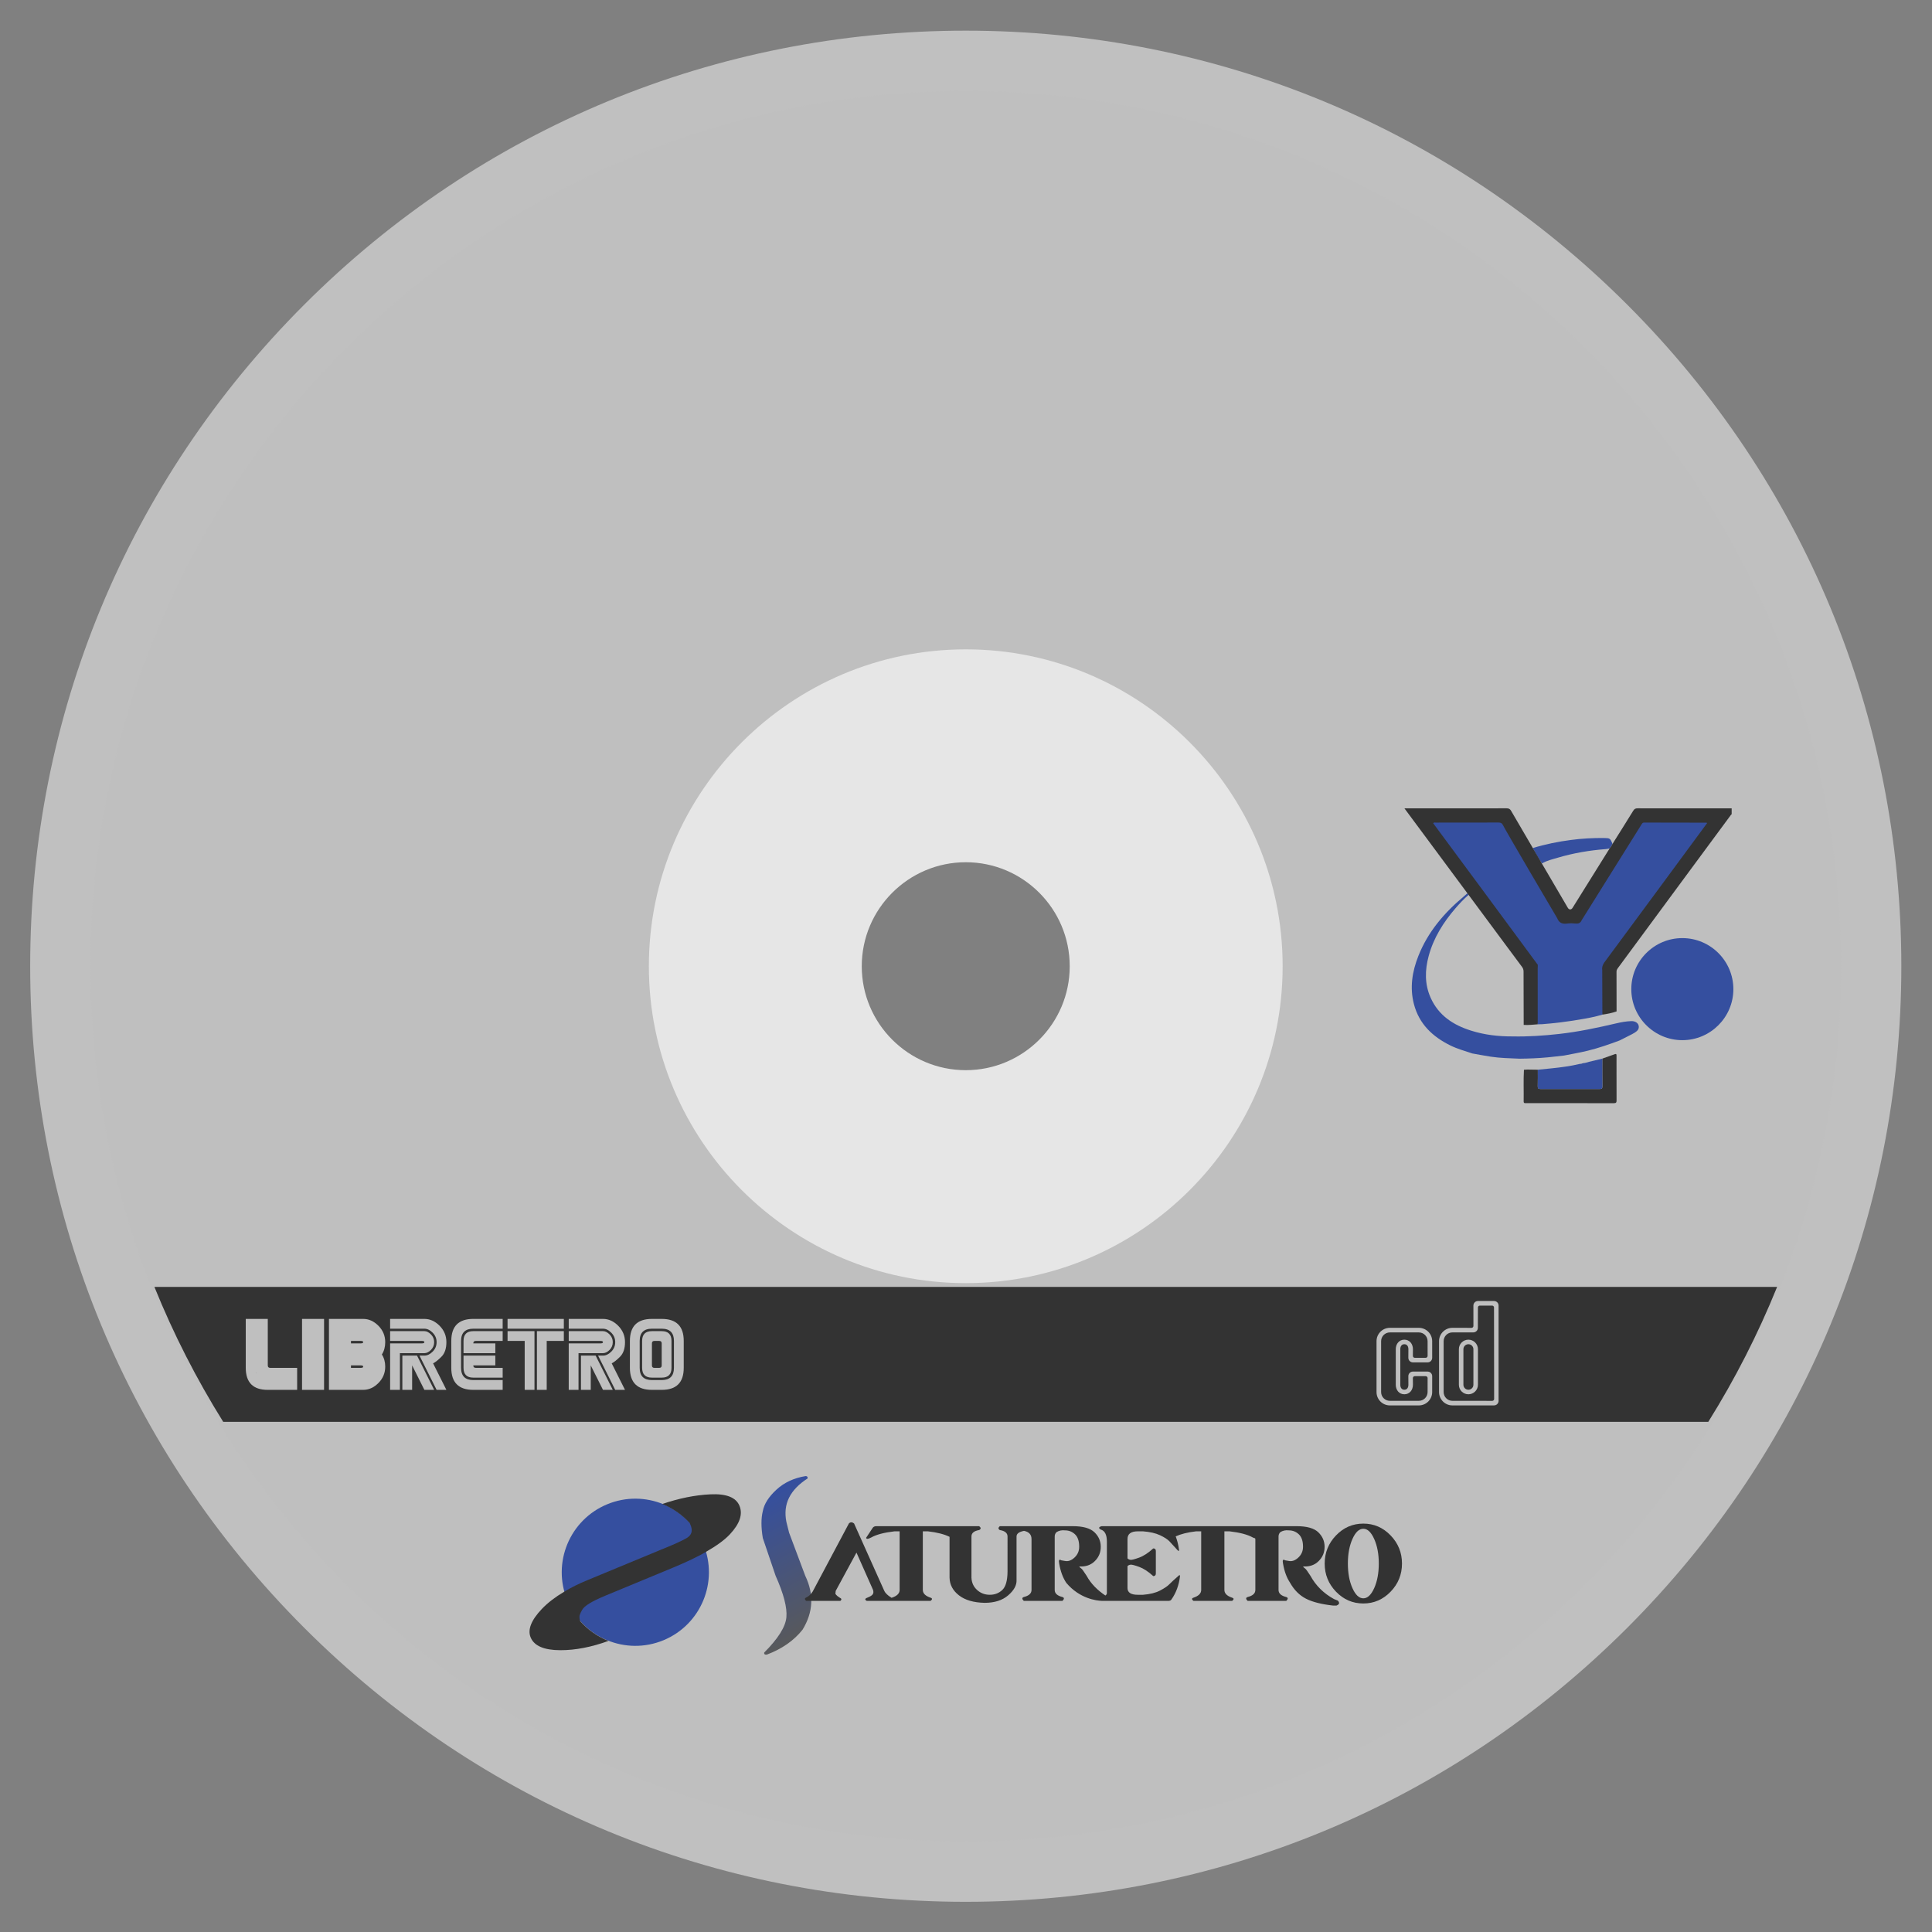 <?xml version="1.0" encoding="UTF-8" standalone="no"?>
<svg
   xmlns:dc="http://purl.org/dc/elements/1.1/"
   xmlns:cc="http://creativecommons.org/ns#"
   xmlns:rdf="http://www.w3.org/1999/02/22-rdf-syntax-ns#"
   xmlns:svg="http://www.w3.org/2000/svg"
   xmlns="http://www.w3.org/2000/svg"
   viewBox="0 0 341.333 341.333"
   height="256"
   width="256"
   xml:space="preserve"
   id="svg2"
   version="1.1"><rect x="0" y="0" width="341.333" height="341.333" fill="#808080" stroke="none"/><defs
     id="defs6"><clipPath
       id="clipPath18"
       clipPathUnits="userSpaceOnUse"><path
         id="path16"
         d="M 0,256 H 256 V 0 H 0 Z" /></clipPath><clipPath
       id="clipPath26"
       clipPathUnits="userSpaceOnUse"><path
         id="path24"
         d="M 4,252 H 252 V 4 H 4 Z" /></clipPath><clipPath
       id="clipPath140"
       clipPathUnits="userSpaceOnUse"><path
         id="path138"
         d="m 102.911,58.63 c -1.027,-0.945 -1.63,-1.894 -1.809,-2.846 v 0 c -0.238,-0.953 -0.238,-2.143 0,-3.572 v 0 l 1.697,-5 c 1.071,-2.396 1.547,-4.23 1.428,-5.502 v 0 c -0.119,-1.273 -1.101,-2.832 -2.946,-4.677 v 0 c -0.03,-0.209 0.089,-0.298 0.357,-0.268 v 0 c 2.009,0.759 3.586,1.86 4.732,3.304 v 0 c 1.414,2.307 1.533,4.687 0.357,7.143 v 0 l -2.142,5.714 -0.358,1.429 c -0.237,1.19 -0.119,2.262 0.358,3.214 v 0 c 0.476,0.953 1.295,1.801 2.455,2.545 v 0 c 0.029,0.208 -0.06,0.313 -0.268,0.313 v 0 c -1.548,-0.253 -2.835,-0.852 -3.861,-1.797" /></clipPath><linearGradient
       id="linearGradient150"
       spreadMethod="pad"
       gradientTransform="matrix(9.132,-16.475,-16.475,-9.132,99.517,56.965)"
       gradientUnits="userSpaceOnUse"
       y2="0"
       x2="1"
       y1="0"
       x1="0"><stop
         id="stop146"
         offset="0"
         style="stop-opacity:1;stop-color:#354f9f" /><stop
         id="stop148"
         offset="1"
         style="stop-opacity:1;stop-color:#58595b" /></linearGradient><clipPath
       id="clipPath160"
       clipPathUnits="userSpaceOnUse"><path
         id="path158"
         d="M 0,256 H 256 V 0 H 0 Z" /></clipPath></defs><g
     transform="matrix(1.333,0,0,-1.333,0,341.333)"
     id="g10"><g
       id="g12"><g
         clip-path="url(#clipPath18)"
         id="g14"><g
           id="g20"><g
             id="g22" /><g
             id="g34"><g
               style="opacity:0.5"
               id="g32"
               clip-path="url(#clipPath26)"><g
                 id="g30"
                 transform="translate(128,108)"><path
                   id="path28"
                   style="fill:#ffffff;fill-opacity:1;fill-rule:nonzero;stroke:none"
                   d="m 0,0 c -11.046,0 -20,8.954 -20,20 0,11.046 8.954,20 20,20 C 11.046,40 20,31.046 20,20 20,8.954 11.046,0 0,0 M 87.676,107.682 C 64.254,131.102 33.116,144 0,144 -33.124,144 -64.264,131.102 -87.683,107.681 -111.103,84.262 -124,53.122 -124,20 c 0,-33.122 12.897,-64.262 36.317,-87.681 C -64.264,-91.102 -33.124,-104 0,-104 c 33.116,0 64.254,12.898 87.676,36.318 C 111.1,-44.26 124,-13.12 124,20 c 0,33.12 -12.9,64.26 -36.324,87.682" /></g></g></g></g><g
           transform="translate(128,85.998)"
           id="g36"><path
             id="path38"
             style="fill:#bfbfbf;fill-opacity:1;fill-rule:nonzero;stroke:none"
             d="m 0,0 c -23.164,0 -42.002,18.843 -42.002,42.002 0,23.16 18.838,42.003 42.002,42.003 23.159,0 41.998,-18.843 41.998,-42.003 C 41.998,18.843 23.159,0 0,0 m 0,158.002 c -64.071,0 -116,-51.934 -116,-116 0,-64.066 51.929,-116 116,-116 64.051,0 116,51.934 116,116 0,64.066 -51.949,116 -116,116" /></g><g
           transform="translate(128.002,114.224)"
           id="g40"><path
             id="path42"
             style="fill:#e6e6e6;fill-opacity:1;fill-rule:nonzero;stroke:none"
             d="m 0,0 c -7.596,0 -13.786,6.176 -13.786,13.776 0,7.604 6.19,13.785 13.786,13.785 7.6,0 13.777,-6.181 13.777,-13.785 C 13.777,6.176 7.6,0 0,0 m 0.001,55.776 c -23.159,0 -42.003,-18.856 -42.003,-42 0,-23.145 18.844,-42 42.003,-42 23.134,0 41.997,18.855 41.997,42 0,23.144 -18.863,42 -41.997,42" /></g><g
           transform="translate(29.584,67.617)"
           id="g44"><path
             id="path46"
             style="fill:#333333;fill-opacity:1;fill-rule:nonzero;stroke:none"
             d="m 0,0 h 196.83 c 3.533,5.652 6.588,11.629 9.119,17.878 H -9.117 C -6.587,11.629 -3.533,5.652 0,0" /></g><g
           transform="translate(57.543,71.854)"
           id="g48"><path
             id="path50"
             style="fill:#bfbfbf;fill-opacity:1;fill-rule:nonzero;stroke:none"
             d="M 0,0 H -1.297 L -2.919,3.243 V 0 H -4.216 V 4.54 H -2.27 Z M 0,6.324 C 0,5.92 -0.142,5.576 -0.427,5.291 -0.712,5.007 -1.002,4.864 -1.297,4.864 H -4.54 V 0 h -1.297 v 6.161 h 4.216 c 0.216,0 0.324,0.055 0.324,0.163 0,0.108 -0.108,0.162 -0.324,0.162 h -4.216 v 1.297 h 4.54 c 0.295,0 0.585,-0.144 0.87,-0.432 C -0.142,7.062 0,6.72 0,6.324 m 1.621,0 C 1.621,5.473 1.403,4.83 0.967,4.394 0.531,3.958 0.162,3.664 -0.141,3.513 L 1.621,0 H 0.324 l -2.27,4.54 h 0.649 c 0.382,0 0.748,0.175 1.097,0.524 0.35,0.35 0.524,0.77 0.524,1.26 0,0.482 -0.174,0.9 -0.524,1.254 -0.349,0.353 -0.715,0.529 -1.097,0.529 h -4.54 v 1.297 h 4.54 c 0.742,0 1.414,-0.302 2.016,-0.908 C 1.321,7.891 1.621,7.167 1.621,6.324" /></g><g
           transform="translate(59.813,78.34)"
           id="g52"><path
             id="path54"
             style="fill:#bfbfbf;fill-opacity:1;fill-rule:nonzero;stroke:none"
             d="M 0,0 C 0,1.946 0.973,2.919 2.919,2.919 H 6.81 V 1.621 H 2.919 C 1.838,1.621 1.297,1.081 1.297,0 v -3.567 c 0,-1.081 0.541,-1.622 1.622,-1.622 H 6.81 V -6.486 H 2.919 C 0.973,-6.486 0,-5.513 0,-3.567 Z" /></g><g
           transform="translate(61.434,76.718)"
           id="g56"><path
             id="path58"
             style="fill:#bfbfbf;fill-opacity:1;fill-rule:nonzero;stroke:none"
             d="M 0,0 V 1.621 C 0,2.486 0.432,2.919 1.297,2.919 H 5.189 V 1.621 H 1.621 C 1.405,1.621 1.297,1.513 1.297,1.297 H 4.216 V 0 Z" /></g><g
           transform="translate(61.434,76.394)"
           id="g60"><path
             id="path62"
             style="fill:#bfbfbf;fill-opacity:1;fill-rule:nonzero;stroke:none"
             d="M 0,0 H 4.216 V -1.297 H 1.297 c 0,-0.216 0.108,-0.324 0.324,-0.324 H 5.189 V -2.919 H 1.297 C 0.432,-2.919 0,-2.486 0,-1.621 Z" /></g><g
           transform="translate(71.163,79.637)"
           id="g64"><path
             id="path66"
             style="fill:#bfbfbf;fill-opacity:1;fill-rule:nonzero;stroke:none"
             d="m 0,0 h 3.567 v -1.297 h -2.27 v -6.486 l -1.297,0 z m -0.324,0 v -7.783 h -1.297 v 6.486 h -2.27 V 0 Z m 3.891,0.324 h -7.459 v 1.297 h 7.459 z" /></g><g
           transform="translate(81.216,71.854)"
           id="g68"><path
             id="path70"
             style="fill:#bfbfbf;fill-opacity:1;fill-rule:nonzero;stroke:none"
             d="M 0,0 H -1.297 L -2.919,3.243 V 0 H -4.216 V 4.54 H -2.27 Z M 0,6.324 C 0,5.92 -0.142,5.576 -0.427,5.291 -0.712,5.007 -1.002,4.864 -1.297,4.864 H -4.54 V 0 h -1.297 v 6.161 h 4.216 c 0.216,0 0.324,0.055 0.324,0.163 0,0.108 -0.108,0.162 -0.324,0.162 h -4.216 v 1.297 h 4.54 c 0.295,0 0.585,-0.144 0.87,-0.432 C -0.142,7.062 0,6.72 0,6.324 m 1.621,0 C 1.621,5.473 1.403,4.83 0.967,4.394 0.531,3.958 0.162,3.664 -0.141,3.513 L 1.621,0 H 0.324 l -2.27,4.54 h 0.649 c 0.382,0 0.748,0.175 1.097,0.524 0.35,0.35 0.524,0.77 0.524,1.26 0,0.482 -0.174,0.9 -0.524,1.254 -0.349,0.353 -0.715,0.529 -1.097,0.529 h -4.54 v 1.297 h 4.54 c 0.742,0 1.414,-0.302 2.016,-0.908 C 1.321,7.891 1.621,7.167 1.621,6.324" /></g><g
           transform="translate(87.702,78.015)"
           id="g72"><path
             id="path74"
             style="fill:#bfbfbf;fill-opacity:1;fill-rule:nonzero;stroke:none"
             d="M 0,0 C 0,0.216 -0.108,0.324 -0.324,0.324 H -0.973 C -1.189,0.324 -1.297,0.216 -1.297,0 v -2.919 c 0,-0.216 0.108,-0.324 0.324,-0.324 h 0.649 C -0.108,-3.243 0,-3.135 0,-2.919 Z M 1.297,0.324 V -3.243 C 1.297,-4.108 0.865,-4.54 0,-4.54 h -1.297 c -0.865,0 -1.297,0.432 -1.297,1.297 v 3.567 c 0,0.865 0.432,1.297 1.297,1.297 H 0 c 0.865,0 1.297,-0.432 1.297,-1.297 m 0.324,0 C 1.621,1.405 1.081,1.946 0,1.946 h -1.297 c -1.081,0 -1.622,-0.541 -1.622,-1.622 v -3.567 c 0,-1.081 0.541,-1.621 1.622,-1.621 H 0 c 1.081,0 1.621,0.54 1.621,1.621 z m 1.298,0 V -3.243 C 2.919,-5.189 1.946,-6.161 0,-6.161 h -1.297 c -1.946,0 -2.919,0.972 -2.919,2.918 v 3.567 c 0,1.946 0.973,2.919 2.919,2.919 H 0 c 1.946,0 2.919,-0.973 2.919,-2.919" /></g><g
           transform="translate(33.989,74.034)"
           id="g76"><path
             id="path78"
             style="fill:#bfbfbf;fill-opacity:1;fill-rule:nonzero;stroke:none"
             d="M 0,0 C -0.01,0.028 -0.017,0.06 -0.026,0.089 H 0 Z m 1.827,0.738 c -0.216,0 -0.324,0.108 -0.324,0.324 V 7.224 H -1.416 V 0.738 c 0,-1.946 0.973,-2.919 2.919,-2.919 h 3.891 v 2.919 z" /></g><path
           id="path80"
           style="fill:#bfbfbf;fill-opacity:1;fill-rule:nonzero;stroke:none"
           d="m 40.031,71.854 h 2.919 v 9.404 h -2.919 z" /><g
           transform="translate(47.814,78.015)"
           id="g82"><path
             id="path84"
             style="fill:#bfbfbf;fill-opacity:1;fill-rule:nonzero;stroke:none"
             d="M 0,0 H -1.297 V 0.324 H 0 C 0.216,0.324 0.324,0.27 0.324,0.162 0.324,0.054 0.216,0 0,0 m 0,-3.243 h -1.297 v 0.324 H 0 c 0.216,0 0.324,-0.054 0.324,-0.162 C 0.324,-3.189 0.216,-3.243 0,-3.243 M 3.243,0.162 C 3.243,1.005 2.942,1.73 2.34,2.335 1.739,2.94 1.067,3.243 0.324,3.243 h -4.54 v -9.404 h 4.54 c 0.743,0 1.415,0.302 2.016,0.908 0.602,0.605 0.903,1.329 0.903,2.172 0,0.613 -0.148,1.15 -0.443,1.611 0.295,0.461 0.443,1.005 0.443,1.632" /></g><g
           transform="translate(196.929,70.397)"
           id="g86"><path
             id="path88"
             style="fill:#bfbfbf;fill-opacity:1;fill-rule:nonzero;stroke:none"
             d="m 0,0 -4.431,0.005 c -0.641,0 -1.16,0.52 -1.16,1.161 V 7.91 c 0,0.641 0.519,1.161 1.16,1.161 l 2.773,0.003 c 0.333,0 0.603,0.27 0.603,0.603 l 0.008,2.696 c 0,0.14 0.114,0.253 0.253,0.253 h 1.626 c 0.139,0 0.253,-0.113 0.253,-0.253 L 1.101,0.252 c 0,-0.14 -0.113,-0.253 -0.252,-0.253 L 0,0 -0.021,-0.602 h 1.109 c 0.333,0 0.603,0.27 0.603,0.603 v 12.63 c 0,0.333 -0.27,0.603 -0.603,0.603 h -2.133 c -0.333,0 -0.603,-0.27 -0.603,-0.603 l 0.003,-2.703 c 0,-0.14 -0.113,-0.253 -0.252,-0.253 L -4.431,9.679 C -5.408,9.679 -6.2,8.887 -6.2,7.91 V 1.166 c 0,-0.977 0.792,-1.77 1.769,-1.77 l 4.41,0.002 z" /></g><g
           transform="translate(195.282,72.879)"
           id="g90"><path
             id="path92"
             style="fill:#bfbfbf;fill-opacity:1;fill-rule:nonzero;stroke:none"
             d="m 0,0 v 4.363 c 0,0.366 -0.296,0.662 -0.662,0.662 -0.366,0 -0.662,-0.296 -0.662,-0.662 v -4.71 c 0,-0.365 0.296,-0.662 0.662,-0.662 0.366,0 0.662,0.297 0.662,0.662 V 0 l 0.602,-0.021 v -0.326 c 0,-0.698 -0.566,-1.264 -1.264,-1.264 -0.698,0 -1.264,0.566 -1.264,1.264 v 4.71 c 0,0.698 0.566,1.264 1.264,1.264 0.698,0 1.264,-0.566 1.264,-1.264 v -4.384 z" /></g><g
           transform="translate(188.193,76.104)"
           id="g94"><path
             id="path96"
             style="fill:#bfbfbf;fill-opacity:1;fill-rule:nonzero;stroke:none"
             d="M 0,0 H 0.767 C 0.907,0 1.02,0.113 1.02,0.253 L 1.017,2.202 c 0,0.641 -0.52,1.161 -1.161,1.161 h -3.837 c -0.641,0 -1.161,-0.52 -1.161,-1.161 v -6.744 c 0,-0.641 0.52,-1.16 1.161,-1.16 h 3.837 c 0.641,0 1.161,0.519 1.161,1.16 l 0.003,1.854 c 0,0.14 -0.113,0.253 -0.253,0.253 h -1.448 c -0.139,0 -0.252,-0.113 -0.252,-0.253 l 0.008,-0.884 c 0,-0.698 -0.44,-1.264 -1.138,-1.264 -0.698,0 -1.137,0.566 -1.137,1.264 v 4.71 c 0,0.698 0.439,1.264 1.137,1.264 0.698,0 1.138,-0.566 1.138,-1.264 L -0.933,0.253 C -0.933,0.113 -0.82,0 -0.681,0 H 0 l -0.021,-0.608 h -0.91 c -0.333,0 -0.603,0.27 -0.603,0.603 l 0.007,1.143 c 0,0.365 -0.17,0.662 -0.536,0.662 -0.365,0 -0.536,-0.297 -0.536,-0.662 v -4.71 c 0,-0.365 0.171,-0.662 0.536,-0.662 0.366,0 0.536,0.296 0.536,0.662 l -0.007,1.141 c 0,0.333 0.27,0.604 0.603,0.604 h 1.954 c 0.334,0 0.603,-0.271 0.603,-0.604 L 1.625,-4.542 c 0,-0.977 -0.792,-1.769 -1.769,-1.769 h -3.837 c -0.978,0 -1.77,0.792 -1.77,1.769 v 6.744 c 0,0.978 0.792,1.77 1.77,1.77 h 3.837 c 0.977,0 1.769,-0.792 1.769,-1.77 l 10e-4,-2.207 c 0,-0.333 -0.27,-0.603 -0.603,-0.603 h -1.044 z" /></g><g
           transform="translate(213.716,144.209)"
           id="g98"><path
             id="path100"
             style="fill:#354f9f;fill-opacity:1;fill-rule:nonzero;stroke:none"
             d="m 0,0 c -0.104,-0.214 -0.22,-0.421 -0.383,-0.598 -0.167,-0.029 -0.333,-0.071 -0.501,-0.084 -2.17,-0.167 -4.306,-0.528 -6.391,-1.15 -0.701,-0.209 -1.429,-0.365 -2.068,-0.753 -0.466,0.644 -0.835,1.346 -1.217,2.04 1.658,0.512 3.352,0.85 5.073,1.076 1.441,0.191 2.885,0.268 4.336,0.255 C -0.336,0.778 -0.294,0.755 0,0" /></g><g
           transform="translate(222.973,131.729)"
           id="g102"><path
             id="path104"
             style="fill:#354f9f;fill-opacity:1;fill-rule:nonzero;stroke:none"
             d="m 0,0 c -3.729,0 -6.763,-3.034 -6.763,-6.763 0,-3.73 3.034,-6.764 6.763,-6.764 3.729,0 6.764,3.034 6.764,6.764 C 6.764,-3.034 3.729,0 0,0" /></g><g
           transform="translate(195.146,116.438)"
           id="g106"><path
             id="path108"
             style="fill:#354f9f;fill-opacity:1;fill-rule:nonzero;stroke:none"
             d="m 0,0 c -0.984,0.333 -1.988,0.604 -2.926,1.067 -2.357,1.164 -4.132,2.845 -4.819,5.467 -0.577,2.199 -0.23,4.333 0.592,6.405 1.265,3.187 3.418,5.705 6.019,7.876 0.164,0.137 0.321,0.282 0.481,0.423 0.048,-0.073 0.096,-0.146 0.143,-0.219 -0.623,-0.547 -1.192,-1.147 -1.732,-1.775 -1.609,-1.87 -2.902,-3.92 -3.551,-6.327 -0.504,-1.866 -0.545,-3.727 0.259,-5.526 1.049,-2.35 2.995,-3.625 5.366,-4.364 1.785,-0.566 3.62,-0.774 5.486,-0.766 2.071,-0.043 4.135,0.097 6.189,0.328 2.562,0.287 5.084,0.823 7.594,1.41 0.637,0.149 1.285,0.267 1.943,0.289 C 21.55,4.306 21.939,4.075 22.032,3.707 22.148,3.246 21.864,2.988 21.527,2.767 21.408,2.689 21.283,2.619 21.156,2.555 20.613,2.277 20.068,2.003 19.523,1.728 18.14,1.211 16.748,0.722 15.309,0.371 14.27,0.119 13.22,-0.066 12.172,-0.27 11.453,-0.351 10.734,-0.441 10.014,-0.51 8.765,-0.63 7.512,-0.678 6.258,-0.691 4.98,-0.634 3.699,-0.616 2.432,-0.423 1.618,-0.3 0.81,-0.142 0,0" /></g><g
           transform="translate(212.367,115.755)"
           id="g110"><path
             id="path112"
             style="fill:#333333;fill-opacity:1;fill-rule:nonzero;stroke:none"
             d="M 0,0 C 0.547,0.194 1.096,0.383 1.641,0.584 1.894,0.677 1.886,0.532 1.885,0.357 1.881,-0.3 1.884,-0.956 1.884,-1.613 c 0,-1.298 -0.007,-2.597 0.005,-3.896 0.003,-0.274 -0.035,-0.398 -0.36,-0.397 -3.868,0.011 -7.736,0.007 -11.604,0.008 -0.165,0 -0.355,-0.049 -0.349,0.231 0.026,1.397 -0.045,2.795 0.038,4.192 0.15,0.009 0.3,0.018 0.45,0.028 0.463,-0.007 0.926,-0.015 1.388,-0.022 -10e-4,-0.726 0.012,-1.453 -0.01,-2.179 -0.009,-0.302 0.087,-0.383 0.384,-0.381 2.607,0.01 5.214,0.009 7.82,0 0.273,-0.001 0.368,0.067 0.364,0.354 C -0.006,-2.45 0.001,-1.225 0,0" /></g><g
           transform="translate(212.367,115.755)"
           id="g114"><path
             id="path116"
             style="fill:#354f9f;fill-opacity:1;fill-rule:nonzero;stroke:none"
             d="m 0,0 c 0.001,-1.225 -0.006,-2.45 0.01,-3.675 0.004,-0.287 -0.091,-0.355 -0.364,-0.354 -2.606,0.009 -5.213,0.01 -7.82,0 -0.297,-0.002 -0.393,0.079 -0.384,0.381 0.022,0.726 0.009,1.453 0.01,2.179 0.621,0.062 1.242,0.122 1.863,0.186 1.24,0.129 2.476,0.289 3.69,0.582 0.122,0.019 0.251,0.003 0.358,0.083 l 0.034,-0.011 0.024,0.03 c 0.247,-0.01 0.472,0.089 0.707,0.137 0.024,0.011 0.049,0.021 0.074,0.031 C -1.199,-0.287 -0.599,-0.144 0,0" /></g><g
           transform="translate(210.569,115.325)"
           id="g118"><path
             id="path120"
             style="fill:#f1dcd7;fill-opacity:1;fill-rule:nonzero;stroke:none"
             d="M 0,0 C -0.025,-0.01 -0.05,-0.021 -0.074,-0.031 -0.049,-0.021 -0.025,-0.01 0,0" /></g><g
           transform="translate(209.788,115.157)"
           id="g122"><path
             id="path124"
             style="fill:#f1dcd7;fill-opacity:1;fill-rule:nonzero;stroke:none"
             d="m 0,0 -0.024,-0.03 -0.034,0.011 C -0.043,0 -0.023,0.006 0,0" /></g><g
           transform="translate(189.204,144.796)"
           id="g126"><path
             id="path128"
             style="fill:#333333;fill-opacity:1;fill-rule:nonzero;stroke:none"
             d="m 0,0 c -1.003,1.358 -2.011,2.713 -3.061,4.128 h 0.439 c 4.369,0 8.739,-0.003 13.108,0.007 0.293,0.001 0.45,-0.09 0.594,-0.341 0.948,-1.648 6.368,-10.887 7.512,-12.845 0.165,-0.281 0.456,-0.283 0.627,-0.009 1.639,2.624 3.275,5.25 4.911,7.875 0.162,0.177 0.278,0.383 0.382,0.598 0.921,1.467 1.847,2.931 2.754,4.407 0.147,0.24 0.301,0.315 0.576,0.314 4.155,-0.009 8.31,-0.006 12.466,-0.006 V 3.356 c -0.03,-0.027 -0.066,-0.051 -0.089,-0.083 -1.818,-2.46 -3.635,-4.92 -5.451,-7.381 -3.167,-4.294 -6.334,-8.588 -9.501,-12.881 -0.117,-0.158 -0.222,-0.305 -0.221,-0.529 0.012,-1.755 0.008,-3.511 0.008,-5.266 -0.61,-0.216 -1.243,-0.334 -1.882,-0.427 -0.006,0.457 -8.571,1.189 -8.57,-1.283 -0.619,-0.039 -1.236,-0.126 -1.859,-0.079 -0.007,2.355 -0.018,4.71 -0.018,7.066 0,0.241 -0.06,0.434 -0.205,0.627 -0.711,0.943 -1.409,1.897 -2.115,2.844 C 9.037,-12.199 1.471,-1.992 0,0" /></g><g
           transform="translate(203.879,127.558)"
           id="g130"><path
             id="path132"
             style="fill:#354f9f;fill-opacity:1;fill-rule:nonzero;stroke:none"
             d="M 0,0 C 0,-0.016 0,-0.032 0.001,-0.049 0,-0.032 0,-0.016 0,0 m 0.011,0.293 c 0,0.018 0,0.035 -10e-4,0.052 C 0.011,0.328 0.011,0.311 0.011,0.293 M 0.009,-0.145 v 0 C 0.011,-1.001 0.012,-1.857 0.013,-2.712 0.012,-1.857 0.011,-1.001 0.009,-0.145 M 22.302,19.47 c -2.754,0.005 -5.507,0.008 -8.261,0.015 -0.145,0 -0.237,-0.05 -0.311,-0.174 C 13.388,18.736 5.792,6.638 5.756,6.549 5.607,6.182 5.346,6.065 4.957,6.102 4.59,6.137 4.211,6.152 3.848,6.101 3.217,6.012 2.753,6.173 2.515,6.801 c -0.384,0.62 -6.982,11.868 -7.197,12.346 -0.126,0.278 -0.317,0.343 -0.607,0.342 -2.756,-0.01 -5.512,-0.005 -8.268,-0.009 -0.117,0 -0.251,0.055 -0.378,-0.076 C -13.262,18.498 -0.523,1.283 -0.06,0.628 -0.025,0.563 -0.006,0.495 0.003,0.427 -0.006,0.495 -0.025,0.563 -0.06,0.628 -0.065,0.472 -0.075,0.315 -0.075,0.159 c 0,-2.472 0.001,-4.944 0.002,-7.416 0.198,0.006 0.397,0.005 0.595,0.019 1.646,0.122 3.283,0.334 4.908,0.605 1.028,0.171 2.063,0.358 3.068,0.66 -0.007,0.457 -0.02,5.028 -0.02,5.914 -0.067,0.484 0.146,0.859 0.437,1.222 0.28,0.348 13.152,17.824 13.468,18.256 -0.059,0.038 -0.07,0.051 -0.081,0.051" /></g></g></g><g
       id="g134"><g
         clip-path="url(#clipPath140)"
         id="g136"><g
           id="g142"><g
             id="g144"><path
               id="path152"
               style="fill:url(#linearGradient150);stroke:none"
               d="m 102.911,58.63 c -1.027,-0.945 -1.63,-1.894 -1.809,-2.846 v 0 c -0.238,-0.953 -0.238,-2.143 0,-3.572 v 0 l 1.697,-5 c 1.071,-2.396 1.547,-4.23 1.428,-5.502 v 0 c -0.119,-1.273 -1.101,-2.832 -2.946,-4.677 v 0 c -0.03,-0.209 0.089,-0.298 0.357,-0.268 v 0 c 2.009,0.759 3.586,1.86 4.732,3.304 v 0 c 1.414,2.307 1.533,4.687 0.357,7.143 v 0 l -2.142,5.714 -0.358,1.429 c -0.237,1.19 -0.119,2.262 0.358,3.214 v 0 c 0.476,0.953 1.295,1.801 2.455,2.545 v 0 c 0.029,0.208 -0.06,0.313 -0.268,0.313 v 0 c -1.548,-0.253 -2.835,-0.852 -3.861,-1.797" /></g></g></g></g><g
       id="g154"><g
         clip-path="url(#clipPath160)"
         id="g156"><g
           transform="translate(178.645,48.835)"
           id="g162"><path
             id="path164"
             style="fill:#333333;fill-opacity:1;fill-rule:nonzero;stroke:none"
             d="m 0,0 c 0,-1.267 0.2,-2.35 0.603,-3.255 0.403,-0.904 0.883,-1.355 1.446,-1.355 0.555,0 1.035,0.451 1.441,1.355 C 3.895,-2.35 4.098,-1.267 4.098,0 4.098,1.259 3.895,2.342 3.49,3.25 3.084,4.157 2.604,4.61 2.049,4.61 1.486,4.61 1.006,4.157 0.603,3.25 0.2,2.342 0,1.259 0,0 m -3.074,0 c 0,1.443 0.502,2.687 1.505,3.73 1.003,1.043 2.209,1.563 3.618,1.563 1.401,0 2.607,-0.52 3.612,-1.563 C 6.667,2.687 7.172,1.443 7.172,0 7.172,-1.451 6.667,-2.697 5.661,-3.735 4.656,-4.773 3.45,-5.293 2.049,-5.293 c -1.409,0 -2.615,0.52 -3.618,1.558 -1.003,1.038 -1.505,2.284 -1.505,3.735" /></g><g
           transform="translate(177.31,43.926)"
           id="g166"><path
             id="path168"
             style="fill:#333333;fill-opacity:1;fill-rule:nonzero;stroke:none"
             d="m 0,0 -0.491,0.192 c -1.379,0.755 -2.425,1.785 -3.137,3.095 -0.371,0.584 -0.611,0.91 -0.726,0.982 -0.115,0.072 -0.2,0.157 -0.256,0.256 0.84,-0.056 1.526,0.173 2.059,0.694 0.534,0.52 0.801,1.155 0.801,1.91 0,0.747 -0.28,1.39 -0.838,1.926 -0.558,0.536 -1.518,0.806 -2.876,0.806 h -6.494 -0.165 -19.165 c -0.227,-0.056 -0.342,-0.128 -0.342,-0.214 0,-0.085 0.072,-0.162 0.214,-0.234 0.541,-0.158 0.811,-0.691 0.811,-1.601 v -6.83 c 0,-0.113 -0.068,-0.217 -0.201,-0.312 -1.035,0.701 -1.903,1.541 -2.488,2.617 -0.371,0.584 -0.611,0.91 -0.726,0.982 -0.115,0.072 -0.2,0.157 -0.256,0.256 0.84,-0.056 1.526,0.173 2.059,0.694 0.534,0.52 0.801,1.155 0.801,1.91 0,0.747 -0.28,1.39 -0.838,1.926 -0.558,0.536 -1.518,0.806 -2.876,0.806 h -6.126 -0.533 -3.01 c -0.227,-0.2 -0.227,-0.371 0,-0.512 0.683,-0.115 1.025,-0.398 1.025,-0.854 V 3.863 c -0.008,-1.208 -0.238,-2.027 -0.689,-2.454 -0.45,-0.427 -1.005,-0.641 -1.659,-0.641 -0.662,0 -1.225,0.214 -1.692,0.641 -0.466,0.427 -0.712,0.968 -0.741,1.622 v 5.464 c 0,0.456 0.341,0.739 1.024,0.854 0.256,0.141 0.256,0.312 0,0.512 h -4.397 -0.555 -8.665 c -0.227,0 -0.392,-0.072 -0.491,-0.214 l -0.875,-1.323 c 0.029,-0.2 0.256,-0.184 0.683,0.043 0.683,0.384 1.707,0.653 3.073,0.811 h 0.683 V 1.409 c 0,-0.457 -0.341,-0.798 -1.024,-1.025 -0.019,-0.006 -0.012,-0.018 -0.028,-0.025 -0.019,0.007 -0.014,0.019 -0.036,0.025 -0.499,0.299 -0.819,0.611 -0.961,0.939 l -3.991,8.901 c -0.128,0.098 -0.248,0.149 -0.363,0.149 -0.114,0 -0.221,-0.051 -0.32,-0.149 L -69.6,1.195 c -0.243,-0.384 -0.555,-0.661 -0.939,-0.832 -0.142,-0.099 -0.115,-0.235 0.085,-0.406 h 4.525 c 0.2,0.171 0.171,0.312 -0.085,0.427 -0.457,0.286 -0.641,0.512 -0.555,0.683 l 0.021,0.214 2.753,5.079 2.199,-4.951 c 0.072,-0.243 0.056,-0.435 -0.043,-0.577 -0.099,-0.141 -0.307,-0.277 -0.619,-0.405 -0.427,-0.142 -0.483,-0.299 -0.171,-0.47 h 3.33 0.043 5.079 c 0.257,0.2 0.257,0.342 0,0.427 -0.683,0.227 -1.024,0.568 -1.024,1.025 v 7.769 h 0.683 c 1.252,-0.144 2.182,-0.395 2.86,-0.73 V 3.031 c 0.021,-0.931 0.44,-1.713 1.254,-2.343 0.814,-0.629 1.948,-0.957 3.399,-0.987 1.31,0 2.348,0.331 3.116,0.993 0.768,0.661 1.139,1.334 1.11,2.017 v 5.784 c 0,0.38 0.344,0.622 0.995,0.745 0.63,-0.128 0.99,-0.468 0.99,-1.087 V 1.409 c 0,-0.457 -0.342,-0.769 -1.025,-0.939 -0.256,-0.086 -0.256,-0.257 0,-0.513 h 5.123 c 0.256,0.256 0.256,0.427 0,0.513 -0.683,0.17 -1.025,0.482 -1.025,0.939 v 7.086 c 0,0.213 0.075,0.403 0.225,0.565 0.328,0.214 0.707,0.297 1.141,0.246 0.513,0 0.953,-0.174 1.324,-0.523 0.371,-0.35 0.555,-0.899 0.555,-1.654 0,-0.563 -0.206,-1.038 -0.619,-1.425 -0.414,-0.387 -0.833,-0.539 -1.26,-0.453 l -0.49,0.085 c -0.286,0.184 -0.377,0.035 -0.278,-0.448 0.171,-1.011 0.483,-1.857 0.939,-2.54 1.776,-2.107 4.014,-2.357 4.68,-2.385 0.007,-0.002 0.009,-0.004 0.016,-0.006 h 0.197 1.446 7.15 c 0.227,0 0.377,0.064 0.449,0.192 0.611,0.867 0.99,1.892 1.131,3.074 0,0.184 -0.072,0.2 -0.214,0.043 -0.541,-0.47 -0.939,-0.835 -1.195,-1.1 -0.256,-0.264 -0.672,-0.544 -1.248,-0.843 -0.577,-0.299 -1.326,-0.483 -2.252,-0.555 h -0.683 c -0.91,0 -1.366,0.299 -1.366,0.897 v 2.903 c 0.115,0.114 0.256,0.178 0.427,0.192 0.17,0.013 0.547,-0.086 1.131,-0.299 0.584,-0.214 1.203,-0.619 1.857,-1.217 0.227,0 0.341,0.115 0.341,0.342 v 2.988 c 0,0.227 -0.114,0.341 -0.341,0.341 -0.654,-0.597 -1.273,-1.003 -1.857,-1.216 -0.584,-0.214 -0.961,-0.312 -1.131,-0.299 -0.171,0.013 -0.312,0.077 -0.427,0.192 v 2.561 c 0,0.683 0.456,1.025 1.366,1.025 h 0.683 c 0.926,-0.072 1.675,-0.243 2.252,-0.512 0.576,-0.27 0.992,-0.537 1.248,-0.801 0.256,-0.264 0.611,-0.651 1.067,-1.163 0.142,-0.171 0.214,-0.171 0.214,0 -0.08,0.674 -0.238,1.266 -0.441,1.809 0.668,0.299 1.532,0.533 2.696,0.667 h 0.683 V 1.409 c 0,-0.457 -0.341,-0.798 -1.024,-1.025 -0.256,-0.085 -0.256,-0.227 0,-0.427 h 5.122 c 0.256,0.2 0.256,0.342 0,0.427 -0.683,0.227 -1.024,0.568 -1.024,1.025 v 7.769 h 0.683 c 1.366,-0.158 2.39,-0.427 3.073,-0.811 0.136,-0.072 0.216,-0.086 0.312,-0.115 0.002,-0.04 0.035,-0.057 0.035,-0.099 V 1.409 c 0,-0.457 -0.342,-0.769 -1.025,-0.939 -0.256,-0.086 -0.256,-0.257 0,-0.513 h 5.123 c 0.256,0.256 0.256,0.427 0,0.513 -0.683,0.17 -1.025,0.482 -1.025,0.939 v 7.086 c 0,0.213 0.075,0.403 0.225,0.565 0.328,0.214 0.707,0.297 1.141,0.246 0.513,0 0.953,-0.174 1.324,-0.523 0.371,-0.35 0.555,-0.899 0.555,-1.654 0,-0.563 -0.206,-1.038 -0.619,-1.425 -0.414,-0.387 -0.833,-0.539 -1.26,-0.453 l -0.49,0.085 c -0.286,0.184 -0.377,0.035 -0.278,-0.448 0.171,-1.011 0.483,-1.857 0.939,-2.54 0.542,-0.953 1.238,-1.652 2.092,-2.092 0.854,-0.44 2.057,-0.747 3.607,-0.918 h 0.448 c 0.227,0.099 0.342,0.206 0.342,0.32 C 0.171,-0.227 0.115,-0.115 0,0" /></g><g
           transform="translate(75.196,43.948)"
           id="g170"><path
             id="path172"
             style="fill:#354f9f;fill-opacity:1;fill-rule:nonzero;stroke:none"
             d="M 0,0 C 2.061,-4.976 7.766,-7.339 12.741,-5.278 17.717,-3.217 20.08,2.488 18.019,7.464 15.958,12.44 10.253,14.802 5.278,12.741 0.302,10.68 -2.061,4.976 0,0" /></g><g
           transform="translate(70.33,39.044)"
           id="g174"><path
             id="path176"
             style="fill:#333333;fill-opacity:1;fill-rule:nonzero;stroke:none"
             d="M 0,0 C 0.465,-1.124 1.773,-1.689 3.927,-1.695 5.949,-1.7 8.082,-1.279 10.317,-0.463 8.895,0.093 7.608,0.985 6.572,2.15 6.465,2.384 6.469,2.702 6.469,2.702 L 6.475,2.701 C 6.439,2.85 6.555,3.166 6.83,3.659 7.12,4.18 8.135,4.8 9.866,5.517 l 9.096,3.768 c 1.691,0.7 3.122,1.388 4.315,2.064 -0.001,0.004 -0.003,0.008 -0.004,0.012 1.373,0.783 2.426,1.549 3.129,2.298 1.315,1.402 1.741,2.666 1.275,3.789 -0.46,1.111 -1.742,1.617 -3.852,1.516 -2.056,-0.098 -4.185,-0.531 -6.384,-1.285 1.383,-0.547 2.635,-1.414 3.654,-2.539 0.066,-0.17 0.16,-0.413 0.16,-0.413 0.227,-0.67 0.05,-1.193 -0.572,-1.558 -0.665,-0.391 -1.813,-0.906 -3.446,-1.558 L 7.573,7.608 C 6.405,7.136 5.38,6.616 4.453,6.064 c 0,-0.001 0,-0.002 10e-4,-0.003 C 3.272,5.357 2.265,4.596 1.476,3.763 0.07,2.278 -0.423,1.022 0,0" /></g></g></g></g></svg>